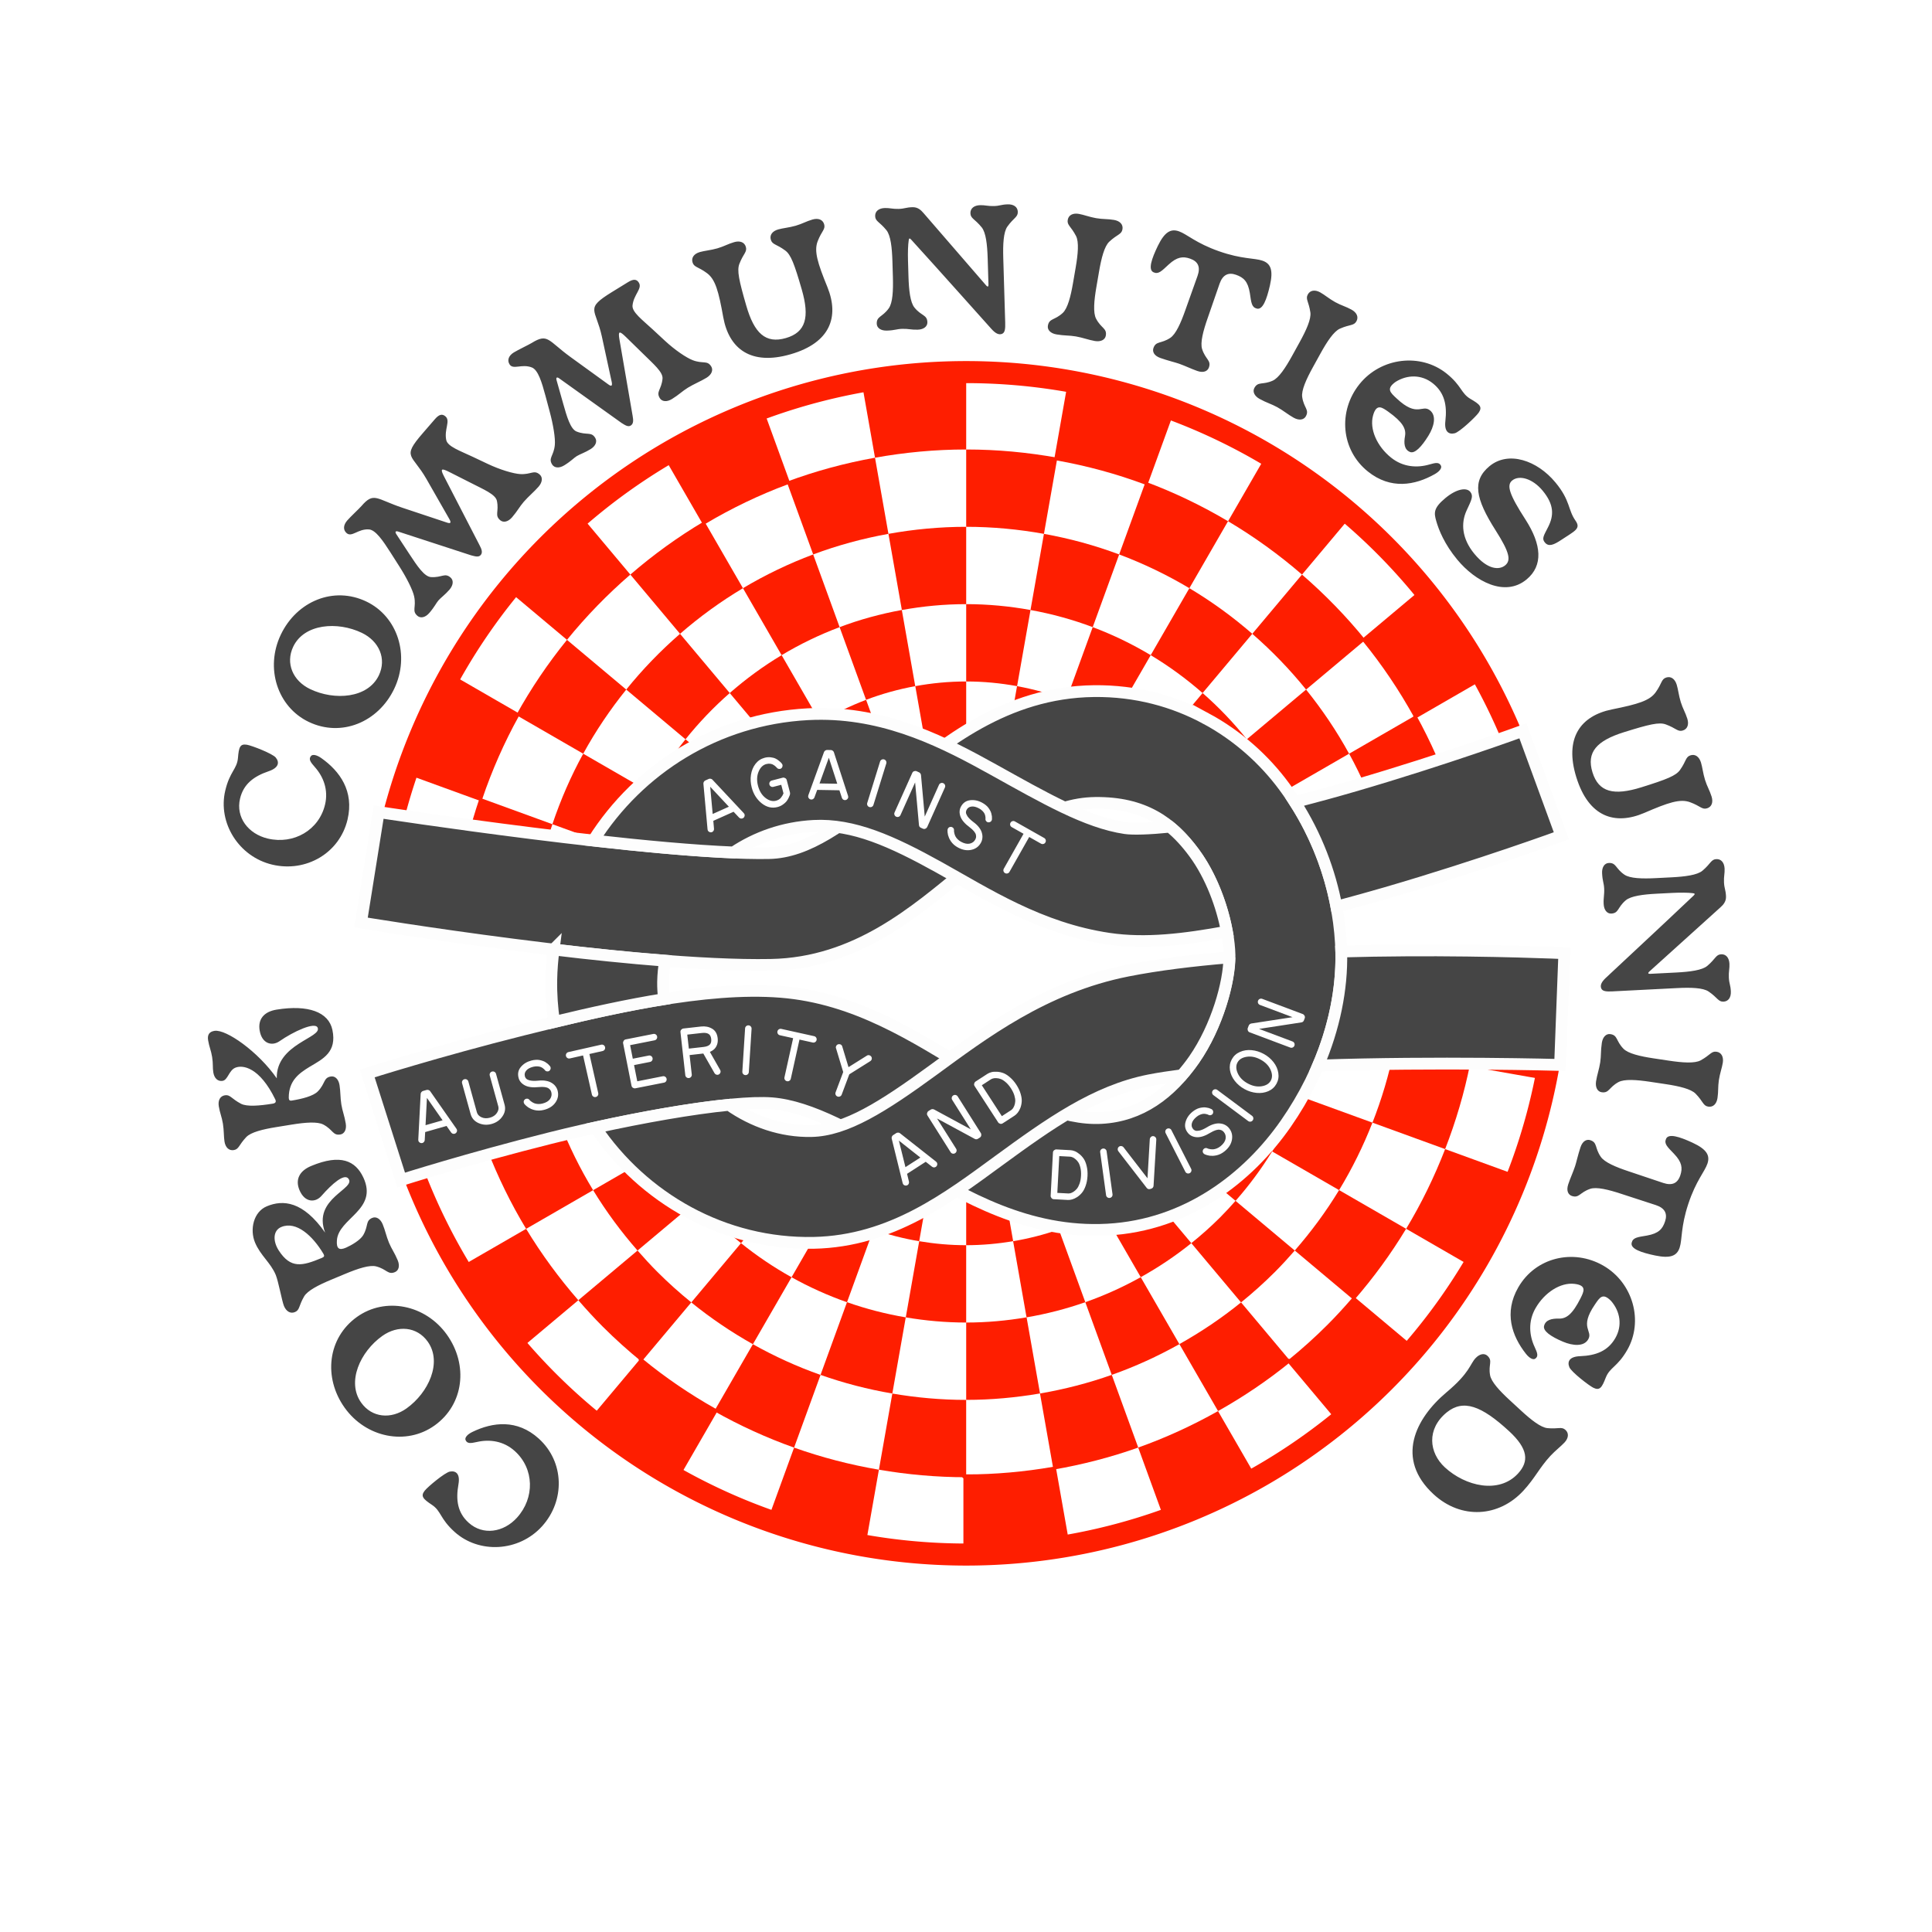 <?xml version="1.0" encoding="UTF-8"?>
<!-- Created with Inkscape (http://www.inkscape.org/) -->
<svg width="1200" height="1200" version="1.1" viewBox="0 0 317.5 317.5" xmlns="http://www.w3.org/2000/svg" xmlns:xlink="http://www.w3.org/1999/xlink">
 <defs>
  <linearGradient id="swatch39">
   <stop style="stop-color:#454545" offset="0"/>
  </linearGradient>
  <linearGradient id="swatch1">
   <stop style="stop-color:#fe1e00" offset="0"/>
  </linearGradient>
  <linearGradient id="linearGradient1" x1="187.46" x2="206.03" y1="80.654" y2="80.654" gradientUnits="userSpaceOnUse" xlink:href="#swatch1"/>
  <linearGradient id="linearGradient3" x1="12.158" x2="225.31" y1="115.41" y2="115.41" gradientUnits="userSpaceOnUse" xlink:href="#swatch1"/>
  <linearGradient id="linearGradient4" x1="12.158" x2="225.35" y1="115.41" y2="115.41" gradientTransform="translate(34.985 53.605)" gradientUnits="userSpaceOnUse" xlink:href="#swatch1"/>
  <linearGradient id="linearGradient39" x1="20.48" x2="286.21" y1="163.95" y2="163.95" gradientTransform="matrix(.899 -.293 .293 .899 -28.847 51.836)" gradientUnits="userSpaceOnUse" xlink:href="#swatch39"/>
  <linearGradient id="linearGradient40" x1="43.32" x2="217.57" y1="174.55" y2="174.55" gradientUnits="userSpaceOnUse" xlink:href="#swatch39"/>
  <linearGradient id="linearGradient41" x1="80.381" x2="257.09" y1="154.56" y2="154.56" gradientUnits="userSpaceOnUse" xlink:href="#swatch39"/>
  <filter id="filter6" x="-.077" y="-.077" width="1.153" height="1.153" style="color-interpolation-filters:sRGB">
   <feFlood flood-color="rgb(0,0,0)" flood-opacity=".631" in="SourceGraphic" result="flood"/>
   <feGaussianBlur in="SourceGraphic" result="blur" stdDeviation="8.564"/>
   <feOffset dx="0" dy="0" in="blur" result="offset"/>
   <feComposite in="flood" in2="offset" operator="in" result="comp1"/>
   <feComposite in="SourceGraphic" in2="comp1" result="comp2"/>
  </filter>
 </defs>
 <circle cx="158.72" cy="158.25" r="134.31" style="fill:#ffffff;filter:url(#filter6)"/>
 <g transform="matrix(.916 0 0 .916 17.951 3.497)">
  <path d="m259.81 169.01a106.07 106.07 0 0 1-106.07 106.07 106.07 106.07 0 0 1-106.07-106.07 106.07 106.07 0 0 1 106.07-106.07 106.07 106.07 0 0 1 106.07 106.07z" style="fill:none;stroke-width:3.958;stroke:url(#linearGradient4)"/>
  <g transform="translate(34.985 53.605)" style="fill:#fe1e00;stroke:url(#linearGradient3)">
   <path d="m150.95 29.007 4.747-13.042c-5.832-2.167-11.911-3.815-18.176-4.934l-2.409 13.662c5.46 0.978 10.756 2.42 15.837 4.314z" style="fill:#fe1e00;stroke:url(#linearGradient3)"/>
   <path d="m179.01 45.661 8.917-10.626c-4.739-4.082-9.836-7.755-15.249-10.958l-6.936 12.013c4.712 2.797 9.146 6.007 13.268 9.571z" style="fill:#fe1e00;stroke:url(#linearGradient3)"/>
   <path d="m199.47 70.861 12.014-6.936c-3.045-5.473-6.554-10.651-10.486-15.474l-10.631 8.92c3.413 4.207 6.463 8.718 9.103 13.49z" style="fill:#fe1e00;stroke:url(#linearGradient3)"/>
   <path d="m209.89 101.39 13.663-2.409c-0.965-6.209-2.491-12.229-4.484-18.032l-13.04 4.746c1.72 5.053 3.038 10.291 3.862 15.695z" style="fill:#fe1e00;stroke:url(#linearGradient3)"/>
   <path d="m209.17 133.41 13.66 2.409c1.179-6.011 1.819-12.151 1.939-18.352h-13.874c-0.12 5.388-0.686 10.723-1.725 15.943z" style="fill:#fe1e00;stroke:url(#linearGradient3)"/>
   <path d="m197.69 163.03 12.021 6.941c3.154-5.258 5.816-10.783 8.012-16.492l-13.036-4.745c-1.92 4.95-4.248 9.738-6.997 14.295z" style="fill:#fe1e00;stroke:url(#linearGradient3)"/>
   <path d="m176.99 186.87 8.922 10.632c2.717-2.223 5.334-4.587 7.838-7.09l2e-3 -2e-3c1.818-1.818 3.536-3.714 5.206-5.645l-10.626-8.916c-1.411 1.624-2.86 3.219-4.391 4.75l-1e-3 2e-3c-2.218 2.217-4.54 4.306-6.949 6.269z" style="fill:#fe1e00;stroke:url(#linearGradient3)"/>
   <path d="m149.62 202.28 4.746 13.039c5.709-2.035 11.225-4.582 16.511-7.566l-6.936-12.013c-4.586 2.58-9.37 4.78-14.322 6.54z" style="fill:#fe1e00;stroke:url(#linearGradient3)"/>
   <path d="m118.76 207.6v13.874c6.097 0 12.133-0.556 18.061-1.581l-2.409-13.66c-5.138 0.886-10.369 1.366-15.653 1.366z" style="fill:#fe1e00;stroke:url(#linearGradient3)"/>
   <path d="m87.882 202.29-4.747 13.041c5.646 2.013 11.514 3.548 17.556 4.585l2.409-13.662c-5.234-0.896-10.321-2.224-15.217-3.964z" style="fill:#fe1e00;stroke:url(#linearGradient3)"/>
   <path d="m60.517 186.87-8.921 10.631c4.686 3.838 9.717 7.266 15.022 10.267l6.937-12.015c-4.602-2.595-8.967-5.561-13.038-8.883z" style="fill:#fe1e00;stroke:url(#linearGradient3)"/>
   <path d="m39.81 163.04-12.014 6.936c3.155 5.247 6.763 10.184 10.749 14.789l10.627-8.917c-3.468-3.99-6.614-8.264-9.362-12.808z" style="fill:#fe1e00;stroke:url(#linearGradient3)"/>
   <path d="m28.332 133.41-13.662 2.409c1.189 6.098 2.906 12.003 5.091 17.678l13.043-4.747c-1.912-4.926-3.425-10.049-4.472-15.34z" style="fill:#fe1e00;stroke:url(#linearGradient3)"/>
   <path d="m27.621 101.39-13.663-2.409c-0.832 5.354-1.271 10.837-1.271 16.424v0.011c6.8e-5 0.685 0.039 1.361 0.052 2.043h13.874c-0.015-0.682-0.052-1.359-0.052-2.045v-0.01c1.9e-5 -4.764 0.362-9.444 1.059-14.014z" style="fill:#fe1e00;stroke:url(#linearGradient3)"/>
   <path d="m38.036 70.861-12.013-6.936c-3.006 5.403-5.543 11.098-7.58 17.029l13.04 4.746c1.758-5.166 3.949-10.131 6.553-14.839z" style="fill:#fe1e00;stroke:url(#linearGradient3)"/>
   <path d="m58.505 45.661-8.917-10.627c-4.741 4.083-9.126 8.565-13.08 13.417l10.631 8.92c3.435-4.234 7.244-8.146 11.366-11.71z" style="fill:#fe1e00;stroke:url(#linearGradient3)"/>
   <path d="m86.559 29.006-4.747-13.041c-5.929 2.204-11.601 4.931-16.975 8.111l6.936 12.014c4.679-2.778 9.62-5.158 14.786-7.083z" style="fill:#fe1e00;stroke:url(#linearGradient3)"/>
   <path d="m118.76 9.343h-5e-3c-6.406 3.161e-4 -12.669 0.6-18.762 1.689l2.409 13.662c5.31-0.951 10.769-1.476 16.353-1.476h5e-3z" style="fill:#fe1e00;stroke:url(#linearGradient3)"/>
  </g>
  <g transform="translate(34.985 53.605)" style="fill:#fe1e00">
   <path d="m158.8 48.104 6.936-12.014c-4.679-2.778-9.621-5.158-14.786-7.083l-4.747 13.042c4.401 1.647 8.612 3.68 12.596 6.055z" style="fill:#fe1e00;stroke-width:1.058"/>
   <path d="m179.74 66.292 10.631-8.92c-3.435-4.234-7.244-8.146-11.366-11.71l-8.917 10.626c3.503 3.045 6.736 6.389 9.652 10.005z" style="fill:#fe1e00;stroke-width:1.058"/>
   <path d="m192.99 90.446 13.04-4.747c-1.758-5.166-3.949-10.13-6.553-14.838l-12.014 6.936c2.202 4.013 4.047 8.247 5.527 12.649z" style="fill:url(#linearGradient1);stroke-width:1.058"/>
   <path d="m197.02 117.46h13.874c0.015-0.685 0.051-1.367 0.051-2.054 0-4.765-0.362-9.446-1.059-14.016l-13.676 2.412c0.563 3.787 0.861 7.66 0.861 11.603 0 0.687-0.033 1.37-0.051 2.055z" style="fill:#fe1e00;stroke-width:1.058"/>
   <path d="m191.65 143.99 13.036 4.744c1.925-4.964 3.446-10.087 4.49-15.332l-13.672-2.411c-0.903 4.447-2.205 8.792-3.855 12.998z" style="fill:#fe1e00;stroke-width:1.058"/>
   <path d="m177.71 166.93 10.626 8.916c3.492-4.02 6.626-8.301 9.349-12.815l-12.022-6.941c-2.321 3.817-4.984 7.441-7.954 10.839z" style="fill:#fe1e00;stroke-width:1.058"/>
   <path d="m157.01 183.72 6.936 12.013c4.573-2.572 8.947-5.521 13.049-8.865l-8.922-10.633c-3.48 2.822-7.187 5.314-11.063 7.484z" style="fill:#fe1e00;stroke-width:1.058"/>
   <path d="m132 192.58 2.409 13.66c5.189-0.894 10.282-2.208 15.216-3.961l-4.747-13.041c-4.177 1.478-8.487 2.587-12.878 3.341z" style="fill:#fe1e00;stroke-width:1.058"/>
   <path d="m105.51 192.59-2.409 13.662c5.091 0.872 10.315 1.351 15.651 1.351h5e-3v-13.874h-5e-3c-4.511-2e-4 -8.931-0.404-13.242-1.139z" style="fill:#fe1e00;stroke-width:1.058"/>
   <path d="m80.492 183.74-6.936 12.015c4.553 2.567 9.339 4.762 14.327 6.535l4.747-13.041c-4.222-1.494-8.277-3.343-12.137-5.508z" style="fill:#fe1e00;stroke-width:1.058"/>
   <path d="m59.798 166.93-10.627 8.917c1.416 1.629 2.869 3.225 4.395 4.751 2.207 2.207 4.531 4.294 6.951 6.268l8.921-10.631c-2.111-1.713-4.14-3.525-6.062-5.448-1.24-1.24-2.423-2.536-3.578-3.856z" style="fill:#fe1e00;stroke-width:1.058"/>
   <path d="m45.846 144-13.043 4.747c1.935 4.985 4.271 9.771 7.006 14.295l12.02-6.94c-2.334-3.831-4.328-7.883-5.984-12.103z" style="fill:#fe1e00;stroke-width:1.058"/>
   <path d="m40.487 117.46h-13.874c0.119 5.441 0.694 10.771 1.718 15.944l13.662-2.409c-0.888-4.392-1.386-8.918-1.506-13.535z" style="fill:#fe1e00;stroke-width:1.058"/>
   <path d="m44.523 90.446-13.041-4.747c-1.72 5.053-3.038 10.291-3.862 15.695l13.676 2.411c0.683-4.598 1.781-9.059 3.227-13.36z" style="fill:#fe1e00;stroke-width:1.058"/>
   <path d="m57.77 66.292-10.631-8.92c-3.413 4.207-6.463 8.718-9.103 13.49l12.014 6.936c2.233-4.071 4.824-7.916 7.719-11.506z" style="fill:#fe1e00;stroke-width:1.058"/>
   <path d="m78.71 48.104-6.936-12.014c-4.712 2.797-9.146 6.007-13.268 9.571l8.917 10.626c3.506-3.046 7.277-5.792 11.288-8.183z" style="fill:#fe1e00;stroke-width:1.058"/>
   <path d="m104.81 38.355-2.409-13.662c-5.46 0.978-10.757 2.419-15.838 4.313l4.747 13.042c4.33-1.621 8.845-2.856 13.5-3.693z" style="fill:#fe1e00;stroke-width:1.058"/>
   <path d="m118.76 23.217v13.874c4.764 2.2e-5 9.42 0.449 13.949 1.264l2.409-13.661c-5.312-0.952-10.772-1.476-16.358-1.476z" style="fill:#fe1e00;stroke-width:1.058"/>
   <path d="m141.46 55.091 4.747-13.042c-4.33-1.621-8.845-2.857-13.5-3.694l-2.409 13.662c3.85 0.696 7.582 1.726 11.162 3.074z" style="fill:#fe1e00;stroke-width:1.058"/>
   <path d="m161.17 66.914 8.917-10.627c-3.506-3.046-7.277-5.792-11.288-8.184l-6.936 12.014c3.31 1.986 6.419 4.267 9.307 6.796z" style="fill:#fe1e00;stroke-width:1.058"/>
   <path d="m175.44 84.735 12.016-6.938c-2.233-4.071-4.824-7.915-7.719-11.505l-10.632 8.921c2.377 2.974 4.508 6.152 6.335 9.522z" style="fill:#fe1e00;stroke-width:1.058"/>
   <path d="m182.54 106.22 13.677-2.412c-0.683-4.598-1.781-9.059-3.227-13.36l-13.041 4.747c1.172 3.55 2.049 7.232 2.591 11.025z" style="fill:#fe1e00;stroke-width:1.058"/>
   <path d="m181.83 128.59 13.675 2.411c0.9-4.43 1.401-8.958 1.521-13.533h-13.875c-0.12 3.762-0.561 7.481-1.322 11.121z" style="fill:#fe1e00;stroke-width:1.058"/>
   <path d="m173.64 149.15 12.021 6.94c2.345-3.857 4.339-7.908 5.983-12.099l-13.035-4.745c-1.367 3.433-3.028 6.746-4.969 9.904z" style="fill:#fe1e00;stroke-width:1.058"/>
   <path d="m159.15 165.61 8.921 10.631c2.102-1.704 4.129-3.517 6.06-5.448l2e-3 -1e-3c1.244-1.244 2.425-2.54 3.575-3.857l-10.626-8.916c-0.89 1.01-1.802 2.004-2.76 2.962l-1e-3 1e-3c-1.645 1.645-3.376 3.183-5.172 4.628z" style="fill:#fe1e00;stroke-width:1.058"/>
   <path d="m140.13 176.2 4.746 13.039c4.193-1.484 8.246-3.337 12.132-5.512l-6.936-12.012c-3.185 1.772-6.508 3.278-9.943 4.486z" style="fill:#fe1e00;stroke-width:1.058"/>
   <path d="m118.76 179.85v13.875h5.1e-4c4.47-2.1e-4 8.896-0.405 13.244-1.152l-2.409-13.659c-3.558 0.607-7.178 0.936-10.835 0.936z" style="fill:#fe1e00;stroke-width:1.058"/>
   <path d="m97.375 176.2-4.747 13.042c4.147 1.468 8.453 2.588 12.88 3.343l2.409-13.663c-3.621-0.614-7.144-1.527-10.542-2.722z" style="fill:#fe1e00;stroke-width:1.058"/>
   <path d="m78.359 165.61-8.92 10.631c3.455 2.804 7.154 5.312 11.054 7.5l6.937-12.015c-3.197-1.782-6.23-3.828-9.07-6.116z" style="fill:#fe1e00;stroke-width:1.058"/>
   <path d="m63.857 149.16-12.027 6.944c2.341 3.842 5.017 7.457 7.968 10.831l10.627-8.917c-2.434-2.759-4.635-5.719-6.568-8.858z" style="fill:#fe1e00;stroke-width:1.058"/>
   <path d="m55.668 128.59-13.675 2.411c0.906 4.484 2.214 8.824 3.853 13.001l13.043-4.747c-1.366-3.427-2.456-6.989-3.221-10.666z" style="fill:#fe1e00;stroke-width:1.058"/>
   <path d="m54.974 106.22-13.678-2.412c-0.562 3.787-0.861 7.659-0.861 11.602v8e-3c6.3e-5 0.686 0.034 1.365 0.052 2.047h13.875c-0.021-0.682-0.052-1.362-0.052-2.049v-6e-3c5.2e-5 -3.122 0.234-6.188 0.664-9.191z" style="fill:#fe1e00;stroke-width:1.058"/>
   <path d="m62.066 84.735-12.016-6.938c-2.202 4.013-4.047 8.247-5.527 12.649l13.041 4.747c1.201-3.638 2.703-7.139 4.502-10.458z" style="fill:#fe1e00;stroke-width:1.058"/>
   <path d="m76.339 66.914-8.917-10.627c-3.504 3.045-6.737 6.389-9.652 10.005l10.632 8.921c2.396-2.997 5.053-5.773 7.938-8.299z" style="fill:#fe1e00;stroke-width:1.058"/>
   <path d="m96.053 55.09-4.747-13.042c-4.401 1.647-8.612 3.68-12.596 6.055l6.936 12.015c3.289-1.974 6.77-3.659 10.407-5.028z" style="fill:#fe1e00;stroke-width:1.058"/>
   <path d="m118.76 37.091h-4e-3c-4.762 2.09e-4 -9.417 0.449-13.945 1.264l2.409 13.662c3.745-0.678 7.597-1.05 11.537-1.051h3e-3z" style="fill:#fe1e00;stroke-width:1.058"/>
   <path d="m144.93 72.132 6.936-12.014c-3.289-1.974-6.77-3.658-10.407-5.028l-4.747 13.042c2.872 1.091 5.623 2.428 8.217 4z" style="fill:#fe1e00;stroke-width:1.058"/>
   <path d="m158.48 84.133 10.631-8.92c-2.396-2.997-5.052-5.773-7.937-8.299l-8.917 10.627c2.266 2.006 4.348 4.213 6.223 6.592z" style="fill:#fe1e00;stroke-width:1.058"/>
   <path d="m166.91 99.939 13.04-4.747c-1.201-3.638-2.702-7.139-4.502-10.458l-12.03 6.946c1.397 2.624 2.569 5.385 3.491 8.258z" style="fill:#fe1e00;stroke-width:1.058"/>
   <path d="m169.27 117.46h13.874c0.022-0.684 0.051-1.367 0.051-2.054 0-3.122-0.234-6.189-0.664-9.192l-13.676 2.412c0.298 2.219 0.466 4.48 0.466 6.78 0 0.687-0.023 1.371-0.051 2.054z" style="fill:#fe1e00;stroke-width:1.058"/>
   <path d="m165.57 134.5 13.036 4.745c1.374-3.449 2.453-7.015 3.215-10.664l-13.675-2.411c-0.621 2.851-1.479 5.639-2.577 8.331z" style="fill:#fe1e00;stroke-width:1.058"/>
   <path d="m156.46 149.1 10.626 8.917c2.448-2.777 4.64-5.742 6.558-8.864l-12.022-6.941c-1.516 2.425-3.236 4.733-5.162 6.888z" style="fill:#fe1e00;stroke-width:1.058"/>
   <path d="m143.14 159.7 6.936 12.013c3.18-1.769 6.219-3.804 9.077-6.104l-8.922-10.633c-2.236 1.779-4.608 3.357-7.09 4.724z" style="fill:#fe1e00;stroke-width:1.058"/>
   <path d="m127.18 165.26 2.409 13.66c3.594-0.613 7.121-1.518 10.541-2.721l-4.746-13.04c-2.663 0.928-5.407 1.628-8.204 2.101z" style="fill:#fe1e00;stroke-width:1.058"/>
   <path d="m110.33 165.26-2.409 13.663c3.53 0.599 7.147 0.927 10.834 0.928h3e-3v-13.875h-2e-3c-2.864-2e-4 -5.677-0.253-8.426-0.716z" style="fill:#fe1e00;stroke-width:1.058"/>
   <path d="m94.366 159.71-6.938 12.016c3.166 1.764 6.491 3.266 9.947 4.482l4.747-13.042c-2.69-0.937-5.284-2.092-7.756-3.456z" style="fill:#fe1e00;stroke-width:1.058"/>
   <path d="m81.052 149.1-10.627 8.917c0.893 1.012 1.806 2.007 2.762 2.963 1.638 1.638 3.37 3.175 5.172 4.627l8.921-10.632c-1.494-1.189-2.93-2.453-4.283-3.807-0.67-0.67-1.314-1.363-1.945-2.068z" style="fill:#fe1e00;stroke-width:1.058"/>
   <path d="m71.93 134.51-13.042 4.747c1.377 3.454 3.036 6.768 4.968 9.906l12.027-6.944c-1.531-2.445-2.856-5.021-3.954-7.709z" style="fill:#fe1e00;stroke-width:1.058"/>
   <path d="m68.237 117.46h-13.874c0.119 3.793 0.554 7.512 1.305 11.124l13.681-2.412c-0.615-2.832-0.993-5.742-1.113-8.712z" style="fill:#fe1e00;stroke-width:1.058"/>
   <path d="m70.605 99.939-13.041-4.747c-1.172 3.55-2.048 7.232-2.59 11.025l13.676 2.412c0.401-2.987 1.056-5.892 1.954-8.69z" style="fill:#fe1e00;stroke-width:1.058"/>
   <path d="m79.032 84.133-10.631-8.92c-2.377 2.974-4.508 6.152-6.335 9.522l12.029 6.945c1.421-2.669 3.078-5.19 4.937-7.547z" style="fill:#fe1e00;stroke-width:1.058"/>
   <path d="m92.582 72.132-6.936-12.014c-3.31 1.986-6.419 4.267-9.307 6.796l8.917 10.627c2.272-2.011 4.718-3.828 7.327-5.409z" style="fill:#fe1e00;stroke-width:1.058"/>
   <path d="m109.62 65.678-2.409-13.662c-3.85 0.696-7.582 1.726-11.162 3.074l4.747 13.042c2.829-1.075 5.779-1.898 8.824-2.454z" style="fill:#fe1e00;stroke-width:1.058"/>
   <path d="m118.76 50.965v13.874h1e-3c3.119 4.5e-5 6.167 0.297 9.13 0.838l2.409-13.661c-3.746-0.678-7.599-1.051-11.54-1.051z" style="fill:#fe1e00;stroke-width:1.058"/>
   <path d="m131.96 81.174 4.747-13.042c-2.829-1.075-5.779-1.899-8.824-2.455l-2.409 13.662c2.241 0.415 4.409 1.032 6.486 1.835z" style="fill:#fe1e00;stroke-width:1.058"/>
   <path d="m143.34 88.168 8.917-10.627c-2.272-2.011-4.718-3.828-7.326-5.409l-6.943 12.025c1.906 1.175 3.698 2.518 5.352 4.012z" style="fill:#fe1e00;stroke-width:1.058"/>
   <path d="m151.38 98.626 12.03-6.945c-1.421-2.669-3.078-5.19-4.937-7.547l-10.631 8.921c1.339 1.74 2.524 3.604 3.538 5.572z" style="fill:#fe1e00;stroke-width:1.058"/>
   <path d="m155.18 111.04 13.677-2.411c-0.401-2.987-1.056-5.892-1.954-8.69l-13.05 4.75c0.624 2.047 1.069 4.171 1.328 6.352z" style="fill:#fe1e00;stroke-width:1.058"/>
   <path d="m154.48 123.76 13.675 2.411c0.621-2.85 1.003-5.762 1.122-8.71h-13.886c-0.12 2.134-0.429 4.24-0.911 6.299z" style="fill:#fe1e00;stroke-width:1.058"/>
   <path d="m149.6 135.27 12.021 6.941c1.536-2.457 2.863-5.033 3.954-7.707l-13.051-4.75c-0.814 1.916-1.793 3.76-2.924 5.517z" style="fill:#fe1e00;stroke-width:1.058"/>
   <path d="m141.31 144.34 8.921 10.632c1.489-1.185 2.925-2.447 4.284-3.806v-5.2e-4c0.671-0.671 1.316-1.363 1.945-2.068l-10.633-8.922c-0.366 0.4-0.738 0.795-1.122 1.18h-1e-3c-1.072 1.072-2.21 2.062-3.393 2.984z" style="fill:#fe1e00;stroke-width:1.058"/>
   <path d="m130.64 150.12 4.746 13.039c2.676-0.932 5.268-2.09 7.753-3.458l-6.935-12.012c-1.784 0.965-3.647 1.774-5.564 2.431z" style="fill:#fe1e00;stroke-width:1.058"/>
   <path d="m118.76 152.1v13.875h1e-3c2.844-2.1e-4 5.659-0.254 8.426-0.722l-2.409-13.659c-1.977 0.329-3.987 0.506-6.017 0.506z" style="fill:#fe1e00;stroke-width:1.058"/>
   <path d="m106.87 150.12-4.747 13.041c2.648 0.923 5.39 1.628 8.204 2.101l2.409-13.662c-2.007-0.333-3.968-0.83-5.867-1.48z" style="fill:#fe1e00;stroke-width:1.058"/>
   <path d="m96.201 144.34-8.921 10.631c2.224 1.771 4.592 3.357 7.086 4.732l6.937-12.015c-1.792-0.969-3.495-2.094-5.103-3.348z" style="fill:#fe1e00;stroke-width:1.058"/>
   <path d="m87.909 135.27-12.025 6.943c1.526 2.437 3.252 4.741 5.168 6.885l10.631-8.921c-1.399-1.528-2.657-3.172-3.775-4.906z" style="fill:#fe1e00;stroke-width:1.058"/>
   <path d="m83.03 123.76-13.68 2.412c0.623 2.869 1.489 5.654 2.581 8.331l13.049-4.75c-0.819-1.927-1.469-3.932-1.95-5.993z" style="fill:#fe1e00;stroke-width:1.058"/>
   <path d="m82.327 111.04-13.676-2.411c-0.297 2.219-0.466 4.478-0.466 6.778v5e-3c5e-5 0.687 0.024 1.37 0.052 2.052h13.884c-0.038-0.681-0.061-1.364-0.061-2.052v-4e-3c7.3e-5 -1.479 0.098-2.934 0.268-4.367z" style="fill:#fe1e00;stroke-width:1.058"/>
   <path d="m86.126 98.626-12.03-6.946c-1.397 2.624-2.568 5.385-3.491 8.259l13.049 4.75c0.643-2.109 1.477-4.134 2.472-6.063z" style="fill:#fe1e00;stroke-width:1.058"/>
   <path d="m94.173 88.168-8.917-10.627c-2.266 2.006-4.348 4.213-6.223 6.592l10.631 8.921c1.355-1.761 2.862-3.399 4.509-4.886z" style="fill:#fe1e00;stroke-width:1.058"/>
   <path d="m105.55 81.174-4.747-13.042c-2.872 1.091-5.623 2.428-8.217 4l6.942 12.024c1.899-1.171 3.914-2.169 6.022-2.982z" style="fill:#fe1e00;stroke-width:1.058"/>
   <path d="m118.76 64.839h-2e-3c-3.119 1.01e-4 -6.166 0.298-9.129 0.838l2.409 13.662c2.18-0.404 4.424-0.625 6.721-0.625h1e-3z" style="fill:#fe1e00;stroke-width:1.058"/>
   <path d="m131.04 96.183 6.943-12.027c-1.899-1.171-3.914-2.169-6.021-2.982l-4.747 13.042c1.343 0.537 2.622 1.197 3.825 1.967z" style="fill:#fe1e00;stroke-width:1.058"/>
   <path d="m137.2 101.98 10.642-8.929c-1.355-1.761-2.862-3.399-4.509-4.886l-8.93 10.642c1.027 0.969 1.964 2.03 2.798 3.173z" style="fill:#fe1e00;stroke-width:1.058"/>
   <path d="m140.78 109.45 13.072-4.758c-0.643-2.109-1.477-4.134-2.471-6.063l-12.033 6.947c0.59 1.233 1.07 2.529 1.433 3.873z" style="fill:#fe1e00;stroke-width:1.058"/>
   <path d="m141.48 117.46h13.909c0.038-0.683 0.062-1.367 0.062-2.054 0-1.48-0.098-2.936-0.268-4.369l-13.696 2.415c0.055 0.645 0.089 1.295 0.089 1.954 0 0.689-0.035 1.374-0.097 2.054z" style="fill:#fe1e00;stroke-width:1.058"/>
   <path d="m139.46 125 13.064 4.755c0.822-1.934 1.474-3.939 1.954-5.992l-13.694-2.415c-0.338 1.254-0.779 2.475-1.324 3.651z" style="fill:#fe1e00;stroke-width:1.058"/>
   <path d="m135.18 131.25 10.646 8.933c1.403-1.534 2.661-3.178 3.774-4.907l-12.034-6.948c-0.709 1.032-1.506 2.009-2.385 2.922z" style="fill:#fe1e00;stroke-width:1.058"/>
   <path d="m129.26 135.66 6.942 12.024c1.786-0.965 3.491-2.087 5.105-3.345l-8.922-10.632c-0.99 0.737-2.036 1.388-3.125 1.953z" style="fill:#fe1e00;stroke-width:1.058"/>
   <path d="m122.37 137.94 2.409 13.66c1.999-0.332 3.96-0.828 5.866-1.48l-4.746-13.039c-1.149 0.378-2.328 0.667-3.529 0.86z" style="fill:#fe1e00;stroke-width:1.058"/>
   <path d="m115.14 137.94-2.409 13.663c1.968 0.326 3.978 0.503 6.018 0.503h1e-3v-13.874c-1.217 0-2.423-0.102-3.61-0.292z" style="fill:#fe1e00;stroke-width:1.058"/>
   <path d="m108.25 135.66-6.945 12.029c1.778 0.962 3.641 1.771 5.566 2.43l4.747-13.043c-1.159-0.382-2.285-0.854-3.368-1.415z" style="fill:#fe1e00;stroke-width:1.058"/>
   <path d="m102.33 131.25-10.647 8.934c0.366 0.4 0.739 0.795 1.123 1.179 1.069 1.069 2.207 2.06 3.394 2.985l8.922-10.633c-0.881-0.656-1.719-1.377-2.505-2.163-0.099-0.099-0.191-0.202-0.287-0.302z" style="fill:#fe1e00;stroke-width:1.058"/>
   <path d="m98.05 125-13.071 4.757c0.817 1.923 1.801 3.765 2.929 5.516l12.036-6.949c-0.725-1.056-1.359-2.167-1.895-3.324z" style="fill:#fe1e00;stroke-width:1.058"/>
   <path d="m96.03 117.46h-13.91c0.119 2.145 0.43 4.249 0.909 6.299l13.697-2.415c-0.342-1.267-0.577-2.565-0.696-3.884z" style="fill:#fe1e00;stroke-width:1.058"/>
   <path d="m96.726 109.45-13.072-4.758c-0.624 2.047-1.069 4.171-1.328 6.352l13.696 2.415c0.117-1.375 0.354-2.715 0.703-4.01z" style="fill:#fe1e00;stroke-width:1.058"/>
   <path d="m100.31 101.98-10.642-8.929c-1.339 1.74-2.524 3.604-3.538 5.572l12.032 6.947c0.606-1.266 1.328-2.466 2.147-3.589z" style="fill:#fe1e00;stroke-width:1.058"/>
   <path d="m106.47 96.183-6.944-12.027c-1.906 1.175-3.698 2.518-5.352 4.012l8.93 10.643c1.035-0.977 2.162-1.857 3.366-2.628z" style="fill:#fe1e00;stroke-width:1.058"/>
   <path d="m114.44 93.001-2.409-13.661c-2.24 0.415-4.409 1.032-6.486 1.834l4.747 13.042c1.326-0.53 2.713-0.94 4.148-1.215z" style="fill:#fe1e00;stroke-width:1.058"/>
   <path d="m118.76 78.715v13.874h1e-3c1.475 7e-5 2.915 0.146 4.312 0.413l2.409-13.662c-2.18-0.404-4.425-0.625-6.722-0.625z" style="fill:#fe1e00;stroke-width:1.058"/>
  </g>
  <path d="m176.56 169.01c0 6.052-2.404 11.857-6.684 16.137-4.279 4.279-10.083 6.684-16.135 6.684h-2e-3c-6.053 0-11.857-2.404-16.137-6.684s-6.684-10.085-6.684-16.137v-2e-3c1e-3 -12.603 10.218-22.819 22.821-22.819h1e-3c12.603 6e-4 22.82 10.217 22.82 22.821z" style="fill:none;stroke-width:1.058"/>
 </g>
 <path d="m88.546 236.42c-3.561-3.223-7.578-2.72-10.916-1.099-0.83 0.4-1.276 0.933-1.124 1.322 0.258 0.629 0.821 0.564 1.905 0.321 2.036-0.46 4.336-0.178 6.195 1.505 3.205 2.9 3.292 7.694 0.356 10.938-2.202 2.433-5.595 2.961-7.949 0.831-1.82-1.647-2.131-3.728-1.674-6.301 0.31-1.734-0.416-2.284-1.408-2.102-0.823 0.154-3.616 2.485-4.132 3.134-0.711 0.904-0.291 1.356 1.193 2.34 1.544 1.038 1.283 2.241 3.696 4.425 4.016 3.634 10.573 3.308 14.387-0.906 3.813-4.214 3.684-10.592-0.529-14.405zm-15.101-17.079c-3.534-4.951-10.128-6.243-14.775-2.926-4.843 3.457-5.567 9.973-2.032 14.924s10.128 6.243 14.775 2.926c4.843-3.457 5.567-9.973 2.032-14.924zm-6.631 12.11c-2.562 1.829-5.689 1.537-7.456-0.939-2.434-3.409-0.15-8.384 3.455-10.957 2.562-1.829 5.71-1.552 7.478 0.923 2.434 3.409 0.128 8.399-3.477 10.972zm-7.106-37.951c-1.284-2.731-3.715-3.914-8.565-1.89-2.019 0.842-2.622 2.308-1.933 3.958 0.873 2.093 2.607 2.092 3.592 0.988 1.842-2.098 3.746-3.702 4.432-2.89 1.427 1.688-5.963 3.239-3.803 8.901-3.639-5.189-6.923-5.438-9.582-4.328-2.192 0.914-2.833 3.813-1.939 5.955 0.894 2.142 2.561 3.297 3.403 5.316 0.431 1.034 1.04 4.365 1.349 5.104 0.38 0.911 1.07 1.317 1.809 1.009 0.813-0.339 0.595-1 1.503-2.564 0.556-0.955 2.341-1.873 4.409-2.736l2.389-0.997c2.068-0.863 3.977-1.486 5.046-1.209 1.751 0.455 1.924 1.423 3.081 0.941 0.64-0.267 0.837-1.043 0.457-1.954-0.524-1.256-0.998-1.839-1.43-2.873-0.442-1.059-0.625-2.052-1.036-3.037-0.38-0.911-1.07-1.317-1.71-1.05-1.157 0.483-0.59 1.287-1.499 2.851-0.498 0.815-1.869 1.618-2.794 2.033-1.172 0.518-1.613 0.153-1.523-1.157 0.218-3.705 6.838-5.021 4.346-10.371zm-6.826 13.227c-3.201 1.335-5.112 1.815-7.079-1.238-0.994-1.551-0.935-3.281 0.419-3.846 2.487-1.038 5.185 1.479 6.923 4.397 0.203 0.349 0.156 0.513-0.262 0.688zm1.75-37.454c-0.613-2.955-3.976-4.195-9.165-3.356-2.16 0.349-3.087 1.635-2.802 3.399 0.362 2.239 2.049 2.642 3.264 1.796 2.284-1.586 5.779-3.205 6.257-2.255 0.839 1.675-6.838 2.674-6.703 8.355-3.032-4.375-8.339-8.111-10.236-7.804-0.79 0.128-1.205 0.573-1.047 1.548 0.175 1.08 0.479 1.625 0.662 2.758 0.179 1.106 0.062 1.72 0.19 2.51 0.158 0.975 0.734 1.53 1.524 1.402 0.869-0.141 1.026-1.679 2.059-2.144 1.262-0.555 4.045-0.06 6.594 5.177 0.204 0.426 0.05 0.641-0.425 0.717-2.16 0.349-4.24 0.524-5.215 6e-3 -1.597-0.85-1.76-1.526-2.63-1.385-0.79 0.128-1.162 0.837-1.004 1.811 0.175 1.08 0.496 1.731 0.679 2.863 0.179 1.106 0.13 2.141 0.258 2.931 0.158 0.975 0.734 1.53 1.524 1.402 0.869-0.141 0.811-0.834 2.059-2.144 0.763-0.799 2.712-1.277 4.925-1.635l2.555-0.413c2.212-0.358 4.213-0.519 5.189-2e-3 1.597 0.85 1.54 1.832 2.777 1.632 0.685-0.111 1.057-0.82 0.899-1.794-0.217-1.343-0.543-2.02-0.722-3.127-0.183-1.133-0.13-2.141-0.301-3.195-0.158-0.975-0.734-1.53-1.419-1.419-1.238 0.2-0.874 1.114-2.121 2.424-0.736 0.795-2.634 1.264-4.319 1.536-0.369 0.06-0.478-0.112-0.485-0.489 0.005-2.812 1.704-4.005 3.45-5.072 2.195-1.301 4.477-2.4 3.727-6.035zm2.483-34.597c1.102-4.674-1.278-7.949-4.309-10.09-0.751-0.534-1.433-0.667-1.7-0.346-0.427 0.53-0.097 0.991 0.639 1.823 1.386 1.561 2.25 3.711 1.674 6.152-0.992 4.207-5.147 6.599-9.406 5.594-3.194-0.753-5.295-3.469-4.566-6.559 0.563-2.389 2.236-3.667 4.709-4.509 1.669-0.566 1.799-1.467 1.161-2.248-0.533-0.647-3.922-1.967-4.739-2.105-1.135-0.185-1.328 0.4-1.472 2.175-0.163 1.853-1.343 2.205-2.09 5.373-1.243 5.272 2.209 10.856 7.741 12.16 5.531 1.304 11.054-1.889 12.359-7.42zm7.663-21.471c2.629-5.486 0.576-11.884-4.573-14.351-5.366-2.571-11.422-0.058-14.05 5.428-2.629 5.486-0.576 11.884 4.573 14.351 5.366 2.571 11.422 0.059 14.05-5.428zm-13.807 0.041c-2.839-1.36-4.093-4.239-2.779-6.982 1.81-3.778 7.269-4.18 11.263-2.266 2.839 1.36 4.117 4.251 2.803 6.994-1.81 3.778-7.293 4.168-11.287 2.254zm28.023-22.027c0.349-0.404 0.178-0.94-0.172-1.595l-5.894-11.415c-0.596-1.186-0.416-1.313 0.958-0.618l3.534 1.788c2.024 1.046 4.011 1.848 4.24 2.928 0.374 1.77-0.416 2.357 0.532 3.177 0.525 0.454 1.307 0.284 1.953-0.463 0.89-1.029 1.2-1.713 1.934-2.561 0.751-0.868 1.733-1.676 2.431-2.483 0.646-0.747 0.702-1.545 0.177-1.999-0.948-0.821-1.415 0.045-3.221-0.07-1.102-0.072-3.247-0.692-5.323-1.677l-2.428-1.149c-2.076-0.985-4.151-1.686-4.38-2.767-0.374-1.77 0.738-3.136-0.129-3.887-0.504-0.436-1.011-0.381-1.727 0.446l-2.025 2.34c-3.492 4.035-1.744 3.36 0.616 7.484l3.789 6.63c0.327 0.601 0.187 0.762-0.434 0.542l-7.287-2.425c-4.323-1.447-4.693-2.65-6.736-0.289-0.384 0.444-1.82 1.777-2.344 2.382-0.646 0.747-0.702 1.545-0.097 2.069 0.868 0.751 1.858-0.721 3.664-0.605 1.102 0.072 2.309 1.857 3.525 3.756l1.451 2.279c1.215 1.898 2.23 3.906 2.46 4.986 0.374 1.77-0.416 2.357 0.532 3.177 0.525 0.454 1.307 0.284 1.953-0.463 0.89-1.029 1.113-1.613 1.497-2.056 0.402-0.464 1.122-0.97 1.82-1.777 0.646-0.747 0.702-1.545 0.177-1.999-0.948-0.821-1.415 0.045-3.221-0.07-1.102-0.072-2.292-1.877-3.525-3.756l-2.146-3.269c-0.276-0.415-0.156-0.594 0.289-0.456l11.971 3.902c0.636 0.162 1.237 0.365 1.586-0.039zm24.658-21.284c0.454-0.28 0.453-0.843 0.316-1.573l-2.184-12.66c-0.212-1.311-2e-3 -1.377 1.099-0.301l2.832 2.768c1.615 1.606 3.269 2.969 3.162 4.069-0.176 1.8-1.106 2.122-0.449 3.19 0.364 0.591 1.161 0.664 2.001 0.147 1.159-0.713 1.66-1.273 2.615-1.86 0.977-0.601 2.157-1.077 3.066-1.636 0.841-0.517 1.134-1.262 0.771-1.853-0.657-1.068-1.363-0.383-3.05-1.036-1.03-0.4-2.888-1.637-4.571-3.202l-1.97-1.826c-1.683-1.564-3.451-2.857-3.344-3.957 0.176-1.8 1.648-2.769 1.047-3.746-0.35-0.568-0.85-0.668-1.781-0.094l-2.636 1.622c-4.544 2.797-2.674 2.68-1.665 7.322l1.618 7.463c0.131 0.671-0.051 0.783-0.577 0.386l-6.22-4.505c-3.687-2.681-3.678-3.939-6.336-2.303-0.5 0.308-2.27 1.147-2.952 1.566-0.841 0.517-1.134 1.262-0.715 1.944 0.601 0.977 1.989-0.128 3.676 0.526 1.03 0.4 1.643 2.466 2.231 4.642l0.698 2.61c0.588 2.176 0.951 4.396 0.845 5.495-0.176 1.8-1.106 2.122-0.449 3.19 0.364 0.591 1.161 0.664 2.001 0.147 1.159-0.713 1.547-1.203 2.047-1.51 0.523-0.322 1.362-0.587 2.27-1.147 0.841-0.517 1.134-1.262 0.771-1.853-0.657-1.068-1.363-0.383-3.05-1.036-1.03-0.4-1.621-2.48-2.231-4.642l-1.063-3.763c-0.138-0.479 0.03-0.614 0.412-0.348l10.242 7.325c0.558 0.346 1.07 0.72 1.524 0.44zm26.266-11.713c6.536-1.888 8.027-6.151 6.063-11.027-1.62-3.975-2.242-5.934-1.601-7.563 0.651-1.688 1.303-1.931 1.058-2.777-0.222-0.769-0.971-1.053-1.919-0.779-1.051 0.304-1.658 0.701-2.76 1.02-1.077 0.311-2.11 0.387-2.879 0.609-0.948 0.274-1.43 0.913-1.208 1.682 0.244 0.846 0.926 0.705 2.376 1.785 0.918 0.679 1.491 2.18 2.712 6.409 1.318 4.563 0.669 7.027-2.612 7.975-3.332 0.963-5.195-0.777-6.513-5.339-1.192-4.127-1.556-5.771-1.123-6.869 0.651-1.688 1.303-1.931 1.058-2.777-0.222-0.769-0.971-1.053-1.919-0.779-1.051 0.304-1.658 0.701-2.76 1.02-1.077 0.311-2.11 0.387-2.879 0.609-0.948 0.274-1.43 0.913-1.208 1.682 0.244 0.846 0.926 0.705 2.376 1.785 1.377 1.018 1.907 2.948 2.678 7.252 0.939 5.172 4.524 7.969 11.06 6.081zm34.768-3.366c0.474-0.201 0.535-0.844 0.506-1.83l-0.319-10.641c-0.067-2.24 0.033-4.245 0.673-5.145 1.05-1.473 1.742-1.547 1.716-2.427-0.024-0.8-0.678-1.261-1.665-1.231-1.093 0.033-1.247 0.251-2.26 0.281-0.987 0.03-1.473-0.169-2.273-0.145-0.987 0.03-1.612 0.529-1.589 1.329 0.026 0.88 0.721 0.913 1.858 2.32 0.693 0.86 0.913 2.856 0.98 5.096l0.129 4.32c0.01 0.32-0.121 0.404-0.342 0.17l-10.313-11.917c-0.443-0.521-0.965-1.012-1.845-0.986-1.093 0.033-1.247 0.251-2.26 0.281-0.987 0.03-1.473-0.169-2.273-0.145-0.987 0.03-1.612 0.529-1.589 1.329 0.026 0.88 0.721 0.913 1.858 2.32 0.693 0.86 0.913 2.856 0.98 5.096l0.077 2.587c0.067 2.24-0.033 4.245-0.673 5.145-1.05 1.473-2.017 1.288-1.979 2.542 0.021 0.693 0.675 1.154 1.662 1.125 1.36-0.041 1.54-0.26 2.527-0.289 1.013-0.03 1.473 0.169 2.54 0.138 0.987-0.03 1.612-0.529 1.592-1.222-0.037-1.253-0.991-1.011-2.128-2.419-0.693-0.86-0.913-2.856-0.98-5.096l-0.077-2.587c-0.04-1.333 2e-3 -2.616 0.114-3.34 0.041-0.402 0.175-0.406 0.424-0.119 4.664 5.119 12.481 13.907 13.171 14.66 0.718 0.806 1.258 1.003 1.759 0.802zm8.926 0.099c1.341 0.231 2.087 0.142 3.192 0.332 1.131 0.194 2.067 0.572 3.119 0.753 0.973 0.167 1.685-0.197 1.803-0.881 0.213-1.236-0.77-1.188-1.604-2.794-0.508-0.981-0.327-2.98 0.053-5.189l0.439-2.551c0.38-2.209 0.877-4.154 1.683-4.908 1.322-1.234 2.015-1.169 2.164-2.037 0.136-0.789-0.414-1.371-1.387-1.538-1.078-0.185-1.798-0.093-2.929-0.287-1.104-0.19-2.067-0.572-2.856-0.708-0.973-0.167-1.685 0.197-1.821 0.986-0.149 0.868 0.525 1.038 1.359 2.643 0.508 0.981 0.327 2.98-0.053 5.189l-0.439 2.551c-0.38 2.209-0.877 4.154-1.683 4.908-1.322 1.234-2.233 0.861-2.445 2.097-0.118 0.684 0.432 1.266 1.405 1.433zm17.09 3.88c1.284 0.451 2.436 0.714 3.065 0.936 1.007 0.354 1.97 0.833 2.976 1.187 1.108 0.389 1.73-0.014 1.925-0.568 0.416-1.183-0.561-1.3-1.116-3.022-0.337-1.052 0.175-2.993 0.918-5.107l1.956-5.647c0.522-1.485 1.457-1.892 2.69-1.459 1.259 0.442 1.966 1.087 2.28 3.007 0.236 1.582 0.283 2.333 1.14 2.55 0.983 0.261 1.636-1.518 2.163-3.821 0.572-2.514 0.125-3.576-1.209-4.045-1.334-0.469-3.372-0.223-7.173-1.559-3.801-1.336-5.237-2.802-6.571-3.271-1.334-0.469-2.347 0.08-3.473 2.399-1.03 2.127-1.633 3.923-0.703 4.334 0.804 0.367 1.311-0.19 2.485-1.276 1.379-1.269 2.351-1.38 3.534-0.964 1.334 0.469 1.716 1.395 1.212 2.829l-2.006 5.63c-0.743 2.115-1.557 3.949-2.479 4.559-1.51 0.997-2.345 0.477-2.761 1.66-0.195 0.554 0.039 1.258 1.146 1.647zm16.299 6.724c1.191 0.657 1.925 0.819 2.906 1.36 1.004 0.554 1.766 1.218 2.7 1.734 0.864 0.477 1.657 0.366 1.992-0.242 0.606-1.098-0.338-1.375-0.6-3.165-0.159-1.093 0.668-2.922 1.751-4.885l1.25-2.266c1.083-1.962 2.19-3.637 3.199-4.085 1.654-0.733 2.287-0.445 2.712-1.215 0.387-0.701 0.058-1.431-0.806-1.908-0.958-0.529-1.668-0.677-2.673-1.231-0.981-0.541-1.766-1.218-2.466-1.605-0.864-0.477-1.657-0.366-2.044 0.335-0.425 0.771 0.156 1.153 0.418 2.943 0.159 1.093-0.668 2.922-1.751 4.885l-1.25 2.266c-1.083 1.962-2.19 3.637-3.199 4.085-1.654 0.733-2.392 0.082-2.998 1.18-0.335 0.607-7e-3 1.337 0.858 1.814zm17.801 11.933c3.749 3.001 7.729 2.256 10.963 0.436 0.804-0.45 1.217-1.008 1.042-1.387-0.296-0.613-0.854-0.513-1.921-0.205-2.004 0.583-4.317 0.441-6.275-1.127-2.333-1.867-3.578-4.71-2.969-6.922 0.567-2.075 1.546-1.291 2.492-0.637 2.412 1.726 2.97 2.822 2.761 4.022-0.213 1.163-0.134 2.217 0.82 2.604 0.775 0.313 1.867-0.795 3.026-2.67 0.934-1.508 1.363-3.283 0.259-4.167-1.312-1.05-2.063 1.254-5.475-1.956-1.058-0.984-1.77-1.588-0.17-2.733 1.917-1.2 4.267-1.232 6.121 0.252 1.916 1.534 2.353 3.592 2.053 6.188-0.205 1.75 0.554 2.254 1.533 2.013 0.813-0.204 3.459-2.699 3.934-3.378 0.654-0.946 0.209-1.371-1.333-2.263-1.604-0.942-1.416-2.159-3.957-4.193-4.228-3.385-10.754-2.661-14.305 1.775-3.551 4.437-3.036 10.795 1.4 14.347zm14.685 14.482c2.944 3.555 7.81 6.211 11.386 3.25 2.754-2.28 2.471-5.718-0.174-9.832-2.713-4.197-3.125-5.657-2.2-6.422 1.151-0.953 3.349-0.348 5.016 1.666 1.889 2.281 1.873 4.061 0.897 5.978-0.722 1.429-1.089 1.906-0.507 2.567 0.616 0.702 1.423 0.38 2.717-0.483 2.163-1.445 3.22-1.8 2.302-3.119-1.303-1.866-0.81-3.279-3.311-6.299-3.012-3.637-7.731-5.237-10.835-2.668-2.897 2.399-2.302 5.336 0.999 10.535 2.312 3.628 2.567 4.941 1.581 5.758-0.986 0.817-2.909 0.712-5.053-1.878-2.127-2.569-2.211-5.097-1.303-7.096 0.832-1.798 1.172-2.391 0.631-3.086-0.626-0.798-2.284-0.499-4.092 0.998-1.993 1.651-1.897 2.437-1.512 3.78 0.412 1.46 1.348 3.803 3.458 6.351zm19.572 35.79c2.025 6.495 6.318 7.896 11.152 5.83 3.941-1.704 5.886-2.366 7.528-1.76 1.701 0.616 1.958 1.262 2.799 1 0.764-0.238 1.032-0.992 0.738-1.935-0.326-1.044-0.736-1.643-1.077-2.738-0.333-1.07-0.431-2.101-0.67-2.865-0.294-0.942-0.943-1.411-1.707-1.173-0.841 0.262-0.685 0.94-1.735 2.413-0.66 0.932-2.148 1.536-6.351 2.846-4.534 1.413-7.012 0.816-8.028-2.444-1.032-3.311 0.667-5.211 5.201-6.624 4.101-1.278 5.737-1.677 6.843-1.267 1.701 0.616 1.958 1.262 2.799 1 0.764-0.238 1.032-0.992 0.738-1.935-0.326-1.044-0.736-1.643-1.077-2.738-0.333-1.07-0.431-2.101-0.67-2.865-0.294-0.942-0.943-1.411-1.707-1.173-0.841 0.262-0.685 0.94-1.735 2.413-0.989 1.398-2.908 1.968-7.195 2.83-5.151 1.047-7.872 4.69-5.848 11.185zm4.095 34.689c0.211 0.47 0.855 0.517 1.841 0.467l10.632-0.542c2.238-0.114 4.245-0.056 5.158 0.565 1.495 1.019 1.583 1.709 2.462 1.664 0.799-0.041 1.246-0.705 1.196-1.691-0.056-1.093-0.277-1.242-0.329-2.254-0.05-0.986 0.138-1.476 0.098-2.276-0.05-0.986-0.562-1.601-1.362-1.56-0.879 0.045-0.897 0.74-2.28 1.906-0.845 0.711-2.836 0.973-5.074 1.087l-4.317 0.22c-0.32 0.016-0.406-0.113-0.177-0.338l11.697-10.561c0.511-0.454 0.992-0.986 0.947-1.865-0.056-1.093-0.277-1.242-0.329-2.254-0.05-0.986 0.138-1.476 0.098-2.276-0.05-0.986-0.562-1.601-1.362-1.56-0.879 0.045-0.897 0.74-2.28 1.906-0.845 0.711-2.836 0.973-5.074 1.087l-2.585 0.132c-2.238 0.114-4.245 0.056-5.158-0.565-1.495-1.019-1.33-1.989-2.583-1.925-0.693 0.035-1.14 0.699-1.09 1.685 0.069 1.359 0.292 1.535 0.342 2.521 0.052 1.013-0.138 1.476-0.084 2.542 0.05 0.986 0.562 1.601 1.255 1.566 1.252-0.064 0.99-1.012 2.373-2.178 0.845-0.711 2.836-0.973 5.074-1.087l2.585-0.132c1.332-0.068 2.615-0.053 3.342 0.043 0.402 0.033 0.409 0.166 0.128 0.421-5.02 4.771-13.642 12.771-14.381 13.476-0.791 0.735-0.977 1.279-0.764 1.776zm0.088 8.926c-0.202 1.346-0.099 2.09-0.265 3.198-0.171 1.135-0.529 2.079-0.687 3.134-0.147 0.976 0.233 1.681 0.919 1.784 1.24 0.187 1.172-0.795 2.759-1.663 0.97-0.529 2.973-0.389 5.189-0.056l2.559 0.385c2.216 0.333 4.171 0.789 4.943 1.58 1.262 1.296 1.212 1.99 2.082 2.121 0.792 0.119 1.362-0.442 1.508-1.419 0.163-1.082 0.055-1.8 0.225-2.934 0.167-1.108 0.529-2.079 0.648-2.87 0.147-0.976-0.233-1.681-1.024-1.8-0.871-0.131-1.027 0.547-2.614 1.415-0.97 0.529-2.973 0.389-5.189 0.056l-2.559-0.385c-2.216-0.333-4.171-0.789-4.943-1.58-1.262-1.296-0.908-2.214-2.148-2.401-0.686-0.103-1.256 0.459-1.403 1.435zm-3.512 17.17c-0.427 1.292-0.669 2.448-0.879 3.082-0.335 1.013-0.797 1.985-1.132 2.998-0.369 1.115 0.046 1.73 0.603 1.914 1.191 0.394 1.29-0.585 3.001-1.171 1.045-0.357 2.995 0.12 5.123 0.823l5.683 1.851c1.494 0.494 1.919 1.421 1.508 2.663-0.419 1.267-1.05 1.985-2.965 2.336-1.577 0.265-2.328 0.326-2.528 1.187-0.242 0.988 1.548 1.608 3.861 2.092 2.524 0.526 3.578 0.059 4.022-1.283 0.444-1.343 0.161-3.375 1.426-7.2 1.265-3.825 2.705-5.288 3.149-6.63 0.444-1.343-0.124-2.345-2.463-3.428-2.145-0.991-3.952-1.56-4.347-0.623-0.352 0.811 0.214 1.307 1.322 2.461 1.294 1.355 1.423 2.325 1.029 3.516-0.444 1.343-1.363 1.741-2.807 1.264l-5.666-1.902c-2.128-0.704-3.977-1.484-4.604-2.394-1.024-1.491-0.52-2.336-1.711-2.73-0.557-0.184-1.257 0.062-1.626 1.177zm-10.225 23.021c-2.389 4.166-1.041 7.984 1.254 10.9 0.568 0.726 1.183 1.048 1.531 0.816 0.56-0.386 0.375-0.923-0.093-1.929-0.884-1.891-1.099-4.198 0.149-6.374 1.487-2.592 4.104-4.26 6.383-3.998 2.138 0.242 1.514 1.329 1.012 2.364-1.334 2.649-2.332 3.369-3.549 3.347-1.181-0.032-2.211 0.208-2.447 1.211-0.19 0.814 1.073 1.722 3.103 2.579 1.634 0.691 3.454 0.843 4.157-0.384 0.836-1.458-1.556-1.846 1.091-5.71 0.809-1.197 1.297-1.994 2.675-0.588 1.48 1.71 1.874 4.027 0.692 6.087-1.221 2.129-3.188 2.878-5.799 2.979-1.761 0.067-2.143 0.894-1.753 1.824 0.326 0.772 3.199 3.003 3.943 3.368 1.035 0.501 1.387-4e-3 2.031-1.665 0.684-1.73 1.915-1.731 3.535-4.555 2.694-4.699 0.977-11.035-3.953-13.862-4.93-2.827-11.134-1.341-13.961 3.589zm-7.029 11.637c-0.922 1-0.941 2.398-4.757 5.594-5.167 4.345-8.429 10.954-2.132 16.759 4.551 4.196 10.746 3.774 14.761-0.581 1.917-2.079 2.623-3.751 4.432-5.713 0.76-0.824 1.784-1.621 2.327-2.209 0.669-0.726 0.75-1.522 0.162-2.065-0.647-0.597-1.157-0.123-2.958-0.295-1.099-0.106-2.679-1.345-4.327-2.864l-1.903-1.754c-1.648-1.519-3.011-2.993-3.206-4.08-0.318-1.781 0.49-2.342-0.432-3.192-0.51-0.47-1.297-0.325-1.966 0.401zm5.509 11.974c3.158 2.912 3.318 4.982 1.473 6.983-3.129 3.394-8.639 2.088-12.013-1.022-2.609-2.405-3.05-6.296 0.312-9.038 2.706-2.187 5.676-1.118 10.227 3.077z" style="fill:url(#linearGradient39);stroke-width:3.624" aria-label="CORK  COMMUNITIES  UNITED"/>
 <path d="m62.724 139.99 43.024 5.784 14.344-16.972 28.862-0.472 13.09 5.701 20.376-10.639 20.959 6.475 8.67 13.894 44.347-15.331 4.195 21.816-0.422 15.905-50.558 0.259-8.108 17.926-22.117 10.48-25.466-10.331-20.297 7.63-20.549-4.44-8.317-11.92-44.53 10.768-3.598-29.079z" style="fill:#ffffff"/>
 <g transform="matrix(.829 .39 -.39 .829 97.199 -36.932)">
  <path d="m171.77 106.18c-6.535-0.36-13.473 0.805-20.285 4.109-14.276 6.926-20.424 20.12-25.354 30.422-4.93 10.302-8.783 17.601-15.027 20.684-17.666 8.72-66.473 23.145-66.473 23.145l5.568 19.27s47.379-13.37 69.781-24.428c13.79-6.807 19.38-19.848 24.244-30.012 4.864-10.164 8.86-17.563 16.014-21.033 7.806-3.787 13.839-2.706 19.867 0.547 6.028 3.253 11.316 9.404 13.549 13.896 1.982 3.986 3.483 12.362 2.24 19.697-1.243 7.335-4.439 13.207-10.59 16.518-6.165 3.319-14.769 3.182-25.541 2.172-10.772-1.01-23.37-2.987-36.184 1.859-12.643 4.782-26.586 15.744-38.836 25.75-12.25 10.006-22.008 19.062-22.008 19.062l13.643 14.705s9.355-8.678 21.055-18.234c11.7-9.557 26.541-19.987 33.242-22.521 6.53-2.47 16.039-1.698 27.217-0.65 11.178 1.048 24.366 2.277 36.92-4.481 12.568-6.765 18.881-19.167 20.857-30.828 1.976-11.661 0.408-23.004-4.053-31.977-4.209-8.467-11.595-17.014-21.986-22.621-5.196-2.804-11.326-4.691-17.861-5.051z" style="color:#000000;fill:url(#linearGradient40);stroke-width:2.117;stroke:#fdfdfd"/>
  <path d="m109.02 134.78c-0.741 0.345-1.481 0.715-2.22 1.112-14.428 7.752-23.278 21.786-25.162 36.869 8.578-2.916 17.082-5.986 23.665-8.759 2.55-4.233 6.236-7.886 10.99-10.44 6.26-3.363 13.859-3.494 23.521-2.842 9.662 0.651 21.007 2.245 33.025-1.385 6.403-1.934 12.312-5.658 18.606-10.157-2.712-3.781-6.82-7.856-11.345-10.298-1.959-1.057-3.921-1.88-5.943-2.381-3.135 1.883-5.767 3.227-7.119 3.635-6.734 2.034-15.548 1.268-25.875 0.572-9.681-0.653-21.028-1.103-32.143 4.074zm115.13-50.808s-10.449 10.557-23.144 21.766c-2.741 2.42-5.587 4.852-8.435 7.216 6.098 3.826 11.027 8.669 14.746 13.815 2.366-1.995 4.708-4.003 6.964-5.995 13.285-11.73 24.129-22.695 24.129-22.695zm-140.63 109.51c0.547 1.715 1.183 3.415 1.933 5.088 1.053 2.346 2.295 4.559 3.688 6.641 5.208-4.186 10.643-8.387 16.098-12.109-0.548-0.881-1.058-1.789-1.487-2.745-0.525-1.171-0.937-2.365-1.296-3.567-6.146 2.327-12.641 4.596-18.936 6.692zm138.12-64.794c-3.257 1.556-6.682 3.245-10.126 4.981 0.031 0.061 0.065 0.122 0.095 0.183 2.921 5.876 4.592 12.77 4.85 20.102 19.031-9.763 39.238-18.586 39.238-18.586l-7.844-18.461s-11.679 4.839-26.213 11.781zm-27.835 14.468c-5.722 3.299-11.072 6.66-15.509 9.929-12.35 9.095-18.683 21.339-24.004 31.069-5.321 9.73-9.555 16.375-15.053 19.105-4.779 2.373-10.191 2.94-15.387 2.039-5.703 3.402-12.992 8.542-19.949 13.896 13.065 7.802 29.743 9.238 44.258 2.029 12.469-6.192 18.349-17.608 23.73-27.447 5.381-9.84 10.336-18.677 18.299-24.541 1.437-1.058 3.124-2.179 4.911-3.322 0.31-1.109 0.583-2.245 0.784-3.436 1.208-7.131-0.182-15.212-2.081-19.321z" style="color:#000000;fill:url(#linearGradient41);stroke-width:2.117;stroke:#fdfdfd"/>
 </g>
 <g transform="matrix(.916 0 0 .916 17.958 7.495)">
  <path d="m107.96 141.14q-0.087 0.013-0.179-0.013-0.091-0.026-0.166-0.072-0.074-0.047-0.142-0.109-0.057-0.068-0.092-0.145-0.04-0.089-0.046-0.192l-0.743-8.189q-0.014-0.18 0.085-0.344 0.099-0.164 0.255-0.234l0.31-0.139 0.31-0.139q0.166-0.075 0.36-0.028 0.189 0.035 0.298 0.159l5.622 6.001q0.073 0.074 0.113 0.162 0.05 0.111 0.05 0.231 4e-4 0.12-0.053 0.237-0.043 0.112-0.128 0.19-0.074 0.073-0.162 0.113-0.166 0.075-0.355 0.04-0.178-0.04-0.303-0.17l-0.989-1.048-3.636 1.631 0.125 1.436q0.014 0.18-0.085 0.344-0.088 0.159-0.255 0.234-0.1 0.045-0.192 0.046zm0.296-3.289 2.905-1.303-3.352-3.584zm12.301-8.184q-0.032 0.021-0.064 0.042-0.024 6e-3 -0.056 0.027-0.024 6e-3 -0.059 0.015-0.176 0.046-0.354-8e-3 -0.169-0.069-0.264-0.195-0.075-0.094-0.188-0.19-0.104-0.111-0.348-0.274-0.235-0.177-0.589-0.236-0.354-0.058-0.754 0.046-0.917 0.239-1.389 1.366-0.472 1.127-0.105 2.538 0.368 1.411 1.33 2.165 0.974 0.751 1.879 0.515 0.588-0.153 0.902-0.536 0.323-0.398 0.461-0.786l-0.401-1.54-1.411 0.368q-0.235 0.061-0.443-0.06-0.207-0.122-0.269-0.357-0.061-0.235 0.06-0.443 0.122-0.207 0.357-0.269l1.975-0.515q0.2-0.052 0.419 0.067 0.231 0.116 0.292 0.351l0.588 2.257q0.015 0.059 0.01 0.135 7e-3 0.074-2e-3 0.139-0.029 0.083-0.057 0.216-0.031 0.121-0.205 0.468-0.162 0.343-0.389 0.629-0.218 0.27-0.643 0.569-0.424 0.299-0.953 0.437-1.493 0.389-2.836-0.667-1.334-1.071-1.796-2.847-0.3-1.152-0.129-2.277 0.172-1.125 0.809-1.956 0.649-0.835 1.648-1.095 0.553-0.144 1.084-0.081 0.531 0.062 0.863 0.227 0.329 0.153 0.62 0.404 0.303 0.247 0.396 0.362 0.089 0.102 0.149 0.187 0.057 0.073 0.081 0.167 0.046 0.176-0.02 0.357-0.054 0.177-0.204 0.279zm5.203 5.559q-0.085-0.026-0.156-0.088-0.072-0.062-0.119-0.136-0.047-0.074-0.082-0.159-0.023-0.086-0.021-0.171 2e-3 -0.097 0.04-0.194l2.805-7.73q0.064-0.169 0.223-0.276 0.16-0.107 0.33-0.104l0.68 0.012q0.182 3e-3 0.338 0.127 0.156 0.112 0.202 0.271l2.541 7.821q0.035 0.098 0.033 0.195-2e-3 0.121-0.052 0.23t-0.149 0.192q-0.086 0.084-0.196 0.118-0.098 0.035-0.195 0.033-0.182-3e-3 -0.338-0.115-0.144-0.112-0.202-0.283l-0.451-1.369-3.985-0.068-0.497 1.353q-0.064 0.169-0.223 0.276-0.148 0.107-0.33 0.104-0.109-2e-3 -0.194-0.04zm1.665-2.852 3.183 0.054-1.513-4.668zm11.146-4.269q0.213-0.112 0.445-0.04 0.232 0.072 0.344 0.285 0.112 0.213 0.04 0.445l-2.302 7.428q-0.072 0.232-0.285 0.344-0.213 0.112-0.445 0.04-0.232-0.072-0.344-0.285-0.112-0.213-0.04-0.445l2.302-7.428q0.072-0.232 0.285-0.344zm3.056 10.25q-0.225 0.086-0.447-0.014t-0.307-0.324q-0.086-0.225 0.014-0.447l3.181-7.096q0.099-0.222 0.335-0.302 0.247-0.076 0.435 9e-3l0.177 0.08 0.266 0.119q0.144 0.065 0.231 0.197 0.098 0.137 0.115 0.278l0.675 7.466 2.554-5.699q0.099-0.222 0.324-0.307 0.225-0.086 0.447 0.014 0.222 0.099 0.307 0.324 0.086 0.225-0.014 0.447l-3.181 7.096q-0.085 0.188-0.319 0.296-0.23 0.097-0.452-3e-3l-0.155-0.07-0.2-0.089q-0.31-0.139-0.346-0.475l-0.694-7.661-2.624 5.854q-0.099 0.222-0.324 0.307zm16.04 0.995q-0.038-7e-3 -0.086-0.019-0.043-0.023-0.075-0.04-0.171-0.092-0.259-0.263-0.077-0.165-0.05-0.344 7e-3 -0.065 0.01-0.146 8e-3 -0.092-0.045-0.327-0.042-0.23-0.15-0.439-0.097-0.204-0.356-0.467-0.248-0.257-0.612-0.452-0.771-0.414-1.366-0.333-0.595 0.081-0.859 0.573-0.052 0.096-0.087 0.188-0.025 0.097-0.04 0.254-5e-3 0.163 0.066 0.339 0.071 0.176 0.206 0.386 0.146 0.216 0.416 0.485 0.28 0.274 0.663 0.563 0.634 0.464 1.01 0.969 0.388 0.511 0.504 0.988 0.133 0.471 0.083 0.899-0.04 0.434-0.252 0.83-0.551 1.028-1.711 1.288-1.16 0.26-2.402-0.406-0.418-0.224-0.746-0.511-0.323-0.297-0.516-0.58-0.193-0.283-0.342-0.597-0.132-0.319-0.191-0.544-0.053-0.235-0.079-0.47-0.02-0.245-0.018-0.327 8e-3 -0.092 0.01-0.146 9e-3 -0.119 0.066-0.226 0.178-0.332 0.563-0.305 0.119 9e-3 0.216 0.061 0.332 0.178 0.316 0.542-2e-3 0.082-5e-3 0.19 0.013 0.104 0.066 0.366 0.063 0.268 0.181 0.511 0.118 0.243 0.382 0.522 0.274 0.285 0.649 0.486 0.878 0.471 1.551 0.322 0.679-0.16 0.983-0.727 0.109-0.203 0.142-0.393 0.033-0.189-0.025-0.468-0.057-0.279-0.341-0.624-0.284-0.345-0.784-0.724-1.304-0.962-1.651-1.934-0.336-0.966 0.089-1.759 0.546-1.017 1.626-1.155 1.097-0.142 2.178 0.438 0.364 0.195 0.651 0.432 0.297 0.242 0.481 0.492 0.183 0.25 0.312 0.498 0.135 0.238 0.198 0.479 0.07 0.23 0.091 0.421 0.038 0.186 0.028 0.36 6e-3 0.169 4e-3 0.25-2e-3 0.082-9e-3 0.119-0.019 0.086-0.059 0.161-0.029 0.053-0.068 0.101-0.039 0.048-0.09 0.09-0.044 0.031-0.1 0.057-0.055 0.026-0.121 0.045-0.049 0.015-0.12 0.018-0.06 9e-3 -0.125 2e-3zm3.967 0.507q-0.064-0.232 0.055-0.443 0.12-0.212 0.351-0.276 0.232-0.064 0.443 0.055l5.246 2.967q0.212 0.12 0.276 0.351 0.064 0.232-0.055 0.443-0.12 0.212-0.351 0.276-0.232 0.064-0.443-0.055l-2.115-1.196-3.541 6.261q-0.12 0.212-0.351 0.276-0.232 0.064-0.443-0.055-0.212-0.12-0.276-0.351-0.064-0.232 0.055-0.443l3.541-6.261-2.115-1.196q-0.212-0.12-0.276-0.351z" style="fill:#ffffff;stroke-width:2.646" aria-label="AGAINST"/>
  <path d="m55.98 196.9q-0.088 9e-5 -0.175-0.038-0.087-0.038-0.154-0.095-0.067-0.057-0.125-0.128-0.047-0.075-0.07-0.157-0.027-0.093-0.019-0.197l0.426-8.212q0.012-0.18 0.133-0.329 0.122-0.149 0.285-0.196l0.654-0.188q0.175-0.05 0.361 0.023 0.182 0.062 0.272 0.2l4.713 6.738q0.062 0.083 0.089 0.177 0.033 0.117 0.017 0.235-0.017 0.119-0.087 0.227-0.058 0.105-0.153 0.17-0.083 0.062-0.177 0.089-0.175 0.05-0.357-0.011-0.17-0.065-0.276-0.212l-0.831-1.177-3.831 1.099-0.08 1.439q-0.012 0.18-0.133 0.329-0.11 0.145-0.285 0.196-0.105 0.03-0.197 0.019zm0.76-3.214 3.06-0.877-2.809-4.023zm11.575-9.348q0.119-0.209 0.353-0.274 0.234-0.065 0.444 0.054 0.209 0.119 0.274 0.353l1.531 5.527q0.311 1.124-0.395 2.127-0.694 0.999-1.924 1.34-1.23 0.341-2.35-0.156-1.109-0.5-1.421-1.624l-1.531-5.527q-0.065-0.234 0.054-0.444 0.119-0.209 0.353-0.274 0.234-0.065 0.444 0.054 0.209 0.119 0.274 0.353l1.531 5.527q0.162 0.585 0.827 0.893 0.677 0.304 1.508 0.074 0.831-0.23 1.244-0.836 0.424-0.609 0.262-1.195l-1.531-5.527q-0.065-0.234 0.054-0.444zm10.606-0.385q-0.032 0.021-0.076 0.045-0.047 0.012-0.082 0.021-0.188 0.048-0.368-0.019-0.168-0.07-0.269-0.22-0.039-0.053-0.092-0.115-0.056-0.073-0.254-0.211-0.186-0.141-0.408-0.222-0.21-0.085-0.578-0.103-0.357-0.022-0.757 0.08-0.848 0.216-1.232 0.678-0.384 0.462-0.246 1.003 0.027 0.106 0.063 0.197 0.048 0.088 0.142 0.214 0.107 0.123 0.278 0.205t0.413 0.145q0.254 0.061 0.634 0.077 0.392 0.013 0.869-0.034 0.781-0.086 1.4 0.032 0.631 0.115 1.039 0.387 0.417 0.257 0.669 0.607 0.264 0.346 0.375 0.782 0.288 1.13-0.391 2.106-0.679 0.976-2.045 1.324-0.459 0.117-0.895 0.128-0.439-8.7e-4 -0.772-0.079-0.333-0.078-0.655-0.209-0.313-0.146-0.508-0.272-0.198-0.138-0.376-0.293-0.181-0.167-0.234-0.229-0.056-0.073-0.092-0.114-0.074-0.094-0.104-0.212-0.093-0.365 0.209-0.605 0.094-0.074 0.2-0.101 0.365-0.093 0.599 0.186 0.053 0.062 0.124 0.144 0.08 0.067 0.296 0.226 0.228 0.155 0.479 0.254 0.251 0.099 0.634 0.127 0.395 0.025 0.807-0.08 0.965-0.246 1.361-0.811 0.392-0.577 0.233-1.2-0.057-0.224-0.161-0.385t-0.335-0.328q-0.231-0.167-0.673-0.23-0.442-0.063-1.067-4e-3 -1.611 0.173-2.524-0.309-0.901-0.485-1.123-1.356-0.285-1.119 0.418-1.95 0.712-0.846 1.901-1.149 0.4-0.102 0.772-0.122 0.383-0.022 0.687 0.038 0.304 0.06 0.567 0.156 0.26 0.084 0.47 0.219 0.207 0.123 0.352 0.249 0.154 0.111 0.263 0.246 0.118 0.12 0.172 0.182 0.053 0.062 0.074 0.094 0.045 0.076 0.066 0.159 0.015 0.059 0.018 0.121 0.003 0.062-0.005 0.127-0.012 0.053-0.035 0.109t-0.058 0.115q-0.026 0.044-0.076 0.095-0.038 0.047-0.091 0.086zm3.27-2.321q-0.203-0.128-0.257-0.365-0.054-0.237 0.075-0.44 0.128-0.203 0.365-0.257l5.878-1.328q0.237-0.054 0.44 0.075 0.203 0.128 0.257 0.365 0.054 0.237-0.075 0.44-0.128 0.203-0.365 0.257l-2.37 0.536 1.585 7.016q0.054 0.237-0.075 0.44-0.128 0.203-0.365 0.257-0.237 0.054-0.44-0.075-0.203-0.128-0.257-0.365l-1.585-7.016-2.37 0.536q-0.237 0.054-0.44-0.075zm15.85-4.23q0.2 0.134 0.247 0.372 0.047 0.238-0.087 0.438-0.134 0.2-0.372 0.247l-4.386 0.867 0.481 2.432 2.861-0.566q0.238-0.047 0.438 0.087 0.2 0.134 0.247 0.372 0.047 0.238-0.087 0.438-0.134 0.2-0.372 0.247l-2.861 0.566 0.575 2.908 4.577-0.905q0.238-0.047 0.438 0.087 0.2 0.134 0.247 0.372 0.047 0.238-0.087 0.438-0.134 0.2-0.372 0.247l-5.149 1.018q-0.203 0.04-0.426-0.089-0.212-0.132-0.259-0.37l-1.509-7.629q-0.04-0.203 0.091-0.414 0.129-0.224 0.368-0.271l4.959-0.981q0.238-0.047 0.438 0.087zm5.939 2.545 2.608-0.294q0.785-0.088 1.128-0.408 0.354-0.333 0.276-1.022-0.077-0.688-0.495-0.922-0.407-0.248-1.192-0.159l-2.608 0.294zm0.131 1.159 0.392 3.477q0.027 0.241-0.123 0.43t-0.391 0.215q-0.241 0.027-0.43-0.123-0.188-0.15-0.215-0.391l-0.455-4.045-0.415-3.683q-0.027-0.241 0.135-0.431 0.174-0.191 0.379-0.214l3.188-0.359q1.111-0.125 1.976 0.389 0.864 0.502 1.001 1.721 0.069 0.616-0.106 1.125-0.176 0.497-0.507 0.815-0.32 0.305-0.787 0.504l1.844 3.24q0.016 0.035 0.032 0.07 0.016 0.035 0.02 0.071 0.016 0.035 0.022 0.083 0.019 0.169-0.061 0.325-0.08 0.156-0.229 0.246-0.103 0.06-0.224 0.074-0.169 0.019-0.325-0.061t-0.246-0.229l-2.011-3.527zm10.155-5.188q0.181-0.159 0.423-0.144 0.243 0.015 0.401 0.196 0.159 0.181 0.144 0.423l-0.494 7.761q-0.015 0.243-0.196 0.401-0.181 0.159-0.423 0.144-0.243-0.015-0.401-0.196-0.159-0.181-0.144-0.423l0.494-7.761q0.015-0.243 0.196-0.401zm5.685 1.375q-0.129-0.203-0.077-0.44 0.053-0.237 0.255-0.367 0.203-0.129 0.44-0.077l5.884 1.304q0.237 0.053 0.367 0.255 0.129 0.203 0.077 0.44-0.053 0.237-0.255 0.367-0.203 0.129-0.44 0.077l-2.373-0.526-1.556 7.023q-0.053 0.237-0.255 0.367-0.203 0.129-0.44 0.077-0.237-0.053-0.367-0.255-0.129-0.203-0.077-0.44l1.556-7.023-2.373-0.526q-0.237-0.053-0.367-0.255zm10.825 1.876q0.09-0.031 0.178-0.024 0.104-2e-5 0.195 0.034 0.273 0.102 0.351 0.378l1.124 3.717 3.29-2.063q0.24-0.156 0.513-0.054 0.091 0.034 0.158 0.098 0.083 0.057 0.129 0.139 0.156 0.24 0.054 0.513-0.021 0.057-0.054 0.11-0.033 0.053-0.088 0.097-0.044 0.048-0.095 0.081l-3.767 2.364-1.364 3.641q-0.085 0.228-0.304 0.327-0.219 0.1-0.447 0.014-0.228-0.085-0.327-0.304-0.1-0.219-0.014-0.447l1.364-3.641-1.285-4.258q-0.021-0.047-0.031-0.09 6e-3 -0.05-4e-3 -0.092 6e-3 -0.05 0.011-0.1 0.017-0.045 0.034-0.091 0.102-0.273 0.378-0.351z" style="fill:#ffffff;stroke-width:.265" aria-label="AUSTERITY"/>
  <path d="m168.89 206.35 0.412-7.765q0.013-0.243 0.204-0.403 0.203-0.16 0.409-0.149l2.524 0.134q0.364 0.019 0.757 0.174 0.405 0.155 0.849 0.52 0.444 0.352 0.782 0.857t0.526 1.318q0.201 0.802 0.149 1.772-0.051 0.971-0.337 1.759-0.272 0.776-0.662 1.242-0.39 0.466-0.869 0.781-0.478 0.303-0.898 0.415-0.407 0.112-0.771 0.093l-2.524-0.134q-0.243-0.013-0.403-0.204-0.16-0.203-0.149-0.409zm1.196-0.521 1.941 0.103q0.17 9e-3 0.404-0.039 0.234-0.061 0.561-0.262 0.328-0.214 0.601-0.54 0.273-0.326 0.488-0.935 0.215-0.621 0.257-1.41 0.042-0.789-0.107-1.417-0.149-0.641-0.385-0.994-0.237-0.353-0.541-0.588-0.303-0.247-0.531-0.32-0.227-0.085-0.397-0.094l-1.941-0.103zm7.801-7.728q0.145-0.192 0.386-0.225 0.241-0.033 0.432 0.112 0.192 0.145 0.225 0.386l1.058 7.704q0.033 0.241-0.112 0.432-0.145 0.192-0.386 0.225-0.241 0.033-0.432-0.112-0.192-0.145-0.225-0.386l-1.058-7.704q-0.033-0.241 0.112-0.432zm3.257-0.558q0.043-0.026 0.086-0.052 0.043-0.026 0.101-0.044 0.163-0.05 0.346 8e-3 0.18 0.046 0.288 0.191l4.299 5.565 0.414-7.02q0.014-0.119 0.07-0.225 0.056-0.106 0.146-0.185 0.09-0.079 0.195-0.111 0.023-7e-3 0.035-0.011 0.023-7e-3 0.05-3e-3 0.023-7e-3 0.035-0.011 0.023-7e-3 0.038 8.5e-4 0.023-7e-3 0.05-3e-3 0.065 5e-3 0.138 0.034 0.069 0.017 0.133 0.061 0.061 0.032 0.102 0.083 0.053 0.047 0.086 0.113 0.045 0.062 0.063 0.121 0.032 0.104 0.026 0.208l-0.493 8.29q-8e-3 0.18-0.127 0.332-0.111 0.136-0.285 0.19l-0.186 0.057q-0.174 0.054-0.354 7e-3 -0.172-0.061-0.28-0.206l-5.08-6.57q-0.026-0.043-0.052-0.086-0.026-0.043-0.044-0.101-0.05-0.163-4e-3 -0.342 0.058-0.183 0.203-0.291zm8.339-2.881q0.074-0.229 0.291-0.339 0.216-0.11 0.445-0.036 0.229 0.074 0.339 0.291l3.533 6.927q0.11 0.216 0.036 0.445-0.074 0.229-0.291 0.339-0.216 0.11-0.445 0.036-0.229-0.074-0.339-0.291l-3.533-6.927q-0.11-0.216-0.036-0.445zm8.488-3.028q-0.02 0.033-0.05 0.073-0.037 0.031-0.065 0.054-0.149 0.124-0.341 0.141-0.182 9e-3 -0.338-0.083-0.058-0.031-0.132-0.064-0.082-0.042-0.32-0.081-0.229-0.047-0.464-0.025-0.226 0.014-0.566 0.155-0.332 0.133-0.649 0.398-0.673 0.559-0.821 1.141t0.209 1.011q0.07 0.084 0.141 0.151 0.081 0.059 0.221 0.132 0.149 0.066 0.339 0.066t0.436-0.046q0.255-0.054 0.605-0.203 0.36-0.157 0.771-0.404 0.668-0.413 1.278-0.573 0.619-0.167 1.105-0.097 0.487 0.053 0.865 0.261 0.387 0.2 0.675 0.545 0.746 0.897 0.552 2.07t-1.278 2.074q-0.364 0.303-0.753 0.5-0.397 0.188-0.731 0.261-0.335 0.073-0.681 0.093-0.345 3e-3 -0.576-0.027-0.238-0.039-0.465-0.103-0.235-0.073-0.309-0.106-0.082-0.042-0.132-0.064-0.107-0.053-0.185-0.146-0.241-0.29-0.071-0.636 0.053-0.107 0.137-0.177 0.29-0.241 0.621-0.09 0.075 0.033 0.174 0.076 0.101 0.027 0.364 0.077 0.272 0.042 0.541 0.024 0.269-0.018 0.627-0.158 0.367-0.147 0.694-0.419 0.766-0.637 0.88-1.317 0.107-0.689-0.305-1.184-0.148-0.178-0.311-0.279-0.163-0.101-0.443-0.153-0.28-0.052-0.706 0.082-0.426 0.133-0.965 0.455-1.381 0.848-2.412 0.805-1.022-0.051-1.597-0.742-0.738-0.888-0.46-1.94 0.28-1.07 1.223-1.855 0.318-0.264 0.645-0.441 0.336-0.185 0.637-0.261 0.3-0.076 0.579-0.102 0.271-0.035 0.518-4e-3 0.24 0.022 0.425 0.074 0.187 0.034 0.344 0.109 0.159 0.058 0.233 0.09 0.075 0.033 0.107 0.053 0.073 0.05 0.127 0.115 0.039 0.047 0.068 0.101 0.029 0.054 0.05 0.117 0.012 0.053 0.015 0.114 3e-3 0.061-3e-3 0.129-5e-3 0.051-0.028 0.118-0.014 0.059-0.045 0.117zm-0.111-3.724q-0.035-0.238 0.11-0.433 0.145-0.195 0.383-0.23 0.238-0.035 0.433 0.11l6.235 4.647q0.195 0.145 0.23 0.383 0.035 0.238-0.11 0.433-0.145 0.195-0.383 0.23-0.238 0.035-0.433-0.11l-6.235-4.647q-0.195-0.145-0.23-0.383zm7.087-7.686q1.133 0.107 2.177 0.678 1.045 0.571 1.746 1.467 0.701 0.896 0.864 1.94 0.169 1.034-0.326 1.94-0.495 0.906-1.462 1.333-0.961 0.416-2.094 0.31-1.133-0.107-2.177-0.678-1.045-0.571-1.746-1.467-0.701-0.896-0.87-1.929-0.163-1.044 0.332-1.951t1.457-1.323q0.967-0.427 2.1-0.32zm3.395 3.517q-0.498-1.117-1.777-1.816-1.279-0.699-2.488-0.515-1.208 0.184-1.663 1.016-0.455 0.832 0.043 1.948 0.498 1.117 1.777 1.816 1.28 0.699 2.488 0.515 1.208-0.184 1.663-1.016 0.455-0.832-0.043-1.948zm4.268-4.771q0.099 0.219 0.014 0.447-0.085 0.228-0.304 0.327-0.219 0.099-0.447 0.014l-7.28-2.734q-0.228-0.085-0.323-0.316-0.091-0.242-0.018-0.435l0.068-0.182 0.103-0.273q0.056-0.148 0.182-0.243 0.131-0.107 0.27-0.132l7.41-1.137-5.847-2.196q-0.227-0.085-0.327-0.304-0.099-0.219-0.014-0.447 0.086-0.227 0.304-0.327 0.219-0.099 0.447-0.014l7.28 2.734q0.193 0.073 0.316 0.3 0.111 0.223 0.025 0.451l-0.06 0.159-0.077 0.205q-0.12 0.319-0.452 0.375l-7.603 1.168 6.006 2.256q0.227 0.085 0.327 0.304z" style="fill:#ffffff;stroke-width:.265" aria-label="DIVISION"/>
  <path d="m143.04 204.51q-0.085 0.026-0.179 0.014-0.094-0.011-0.175-0.046-0.08-0.035-0.157-0.087-0.067-0.058-0.113-0.13-0.053-0.082-0.075-0.183l-1.967-7.984q-0.041-0.176 0.032-0.353t0.216-0.27l0.572-0.369q0.153-0.099 0.352-0.082 0.192 6e-3 0.318 0.113l6.46 5.087q0.083 0.062 0.136 0.144 0.066 0.102 0.084 0.22 0.018 0.118-0.017 0.242-0.025 0.118-0.098 0.207-0.062 0.083-0.144 0.136-0.153 0.099-0.345 0.092-0.182-0.013-0.325-0.123l-1.136-0.887-3.349 2.16 0.339 1.401q0.041 0.176-0.032 0.353-0.063 0.171-0.216 0.27-0.092 0.059-0.183 0.075zm-0.202-3.296 2.675-1.725-3.853-3.038zm9.167-2.868q-0.053 0.235-0.259 0.364-0.205 0.13-0.44 0.077-0.235-0.053-0.364-0.259l-4.151-6.576q-0.13-0.205-0.066-0.447 0.074-0.248 0.248-0.358l0.411-0.259q0.134-0.084 0.292-0.084 0.169-6e-3 0.295 0.058l6.592 3.569-3.334-5.281q-0.13-0.205-0.077-0.44 0.053-0.235 0.259-0.364 0.205-0.13 0.44-0.077 0.235 0.053 0.364 0.259l4.151 6.576q0.11 0.175 0.07 0.43-0.047 0.245-0.252 0.375l-0.144 0.091-0.185 0.117q-0.288 0.182-0.587 0.026l-6.765-3.661 3.425 5.425q0.13 0.205 0.077 0.44zm7.471-5.158-4.231-6.524q-0.132-0.204-0.072-0.446 0.07-0.248 0.244-0.361l2.12-1.375q0.306-0.198 0.715-0.304 0.419-0.113 0.992-0.079 0.566 0.024 1.136 0.233 0.57 0.209 1.2 0.757 0.634 0.53 1.163 1.346t0.761 1.621q0.236 0.788 0.195 1.394-0.041 0.606-0.244 1.143-0.209 0.526-0.483 0.863-0.264 0.33-0.57 0.529l-2.12 1.375q-0.204 0.132-0.446 0.072-0.249-0.07-0.361-0.244zm0.661-1.124 1.631-1.058q0.143-0.093 0.303-0.269 0.154-0.187 0.3-0.542 0.139-0.366 0.168-0.79 0.029-0.424-0.155-1.043-0.191-0.629-0.621-1.292-0.43-0.663-0.92-1.083-0.497-0.431-0.896-0.578t-0.783-0.158q-0.391-0.022-0.617 0.053-0.233 0.064-0.376 0.157l-1.631 1.058z" style="fill:#ffffff;stroke-width:.265" aria-label="AND"/>
 </g>
</svg>

